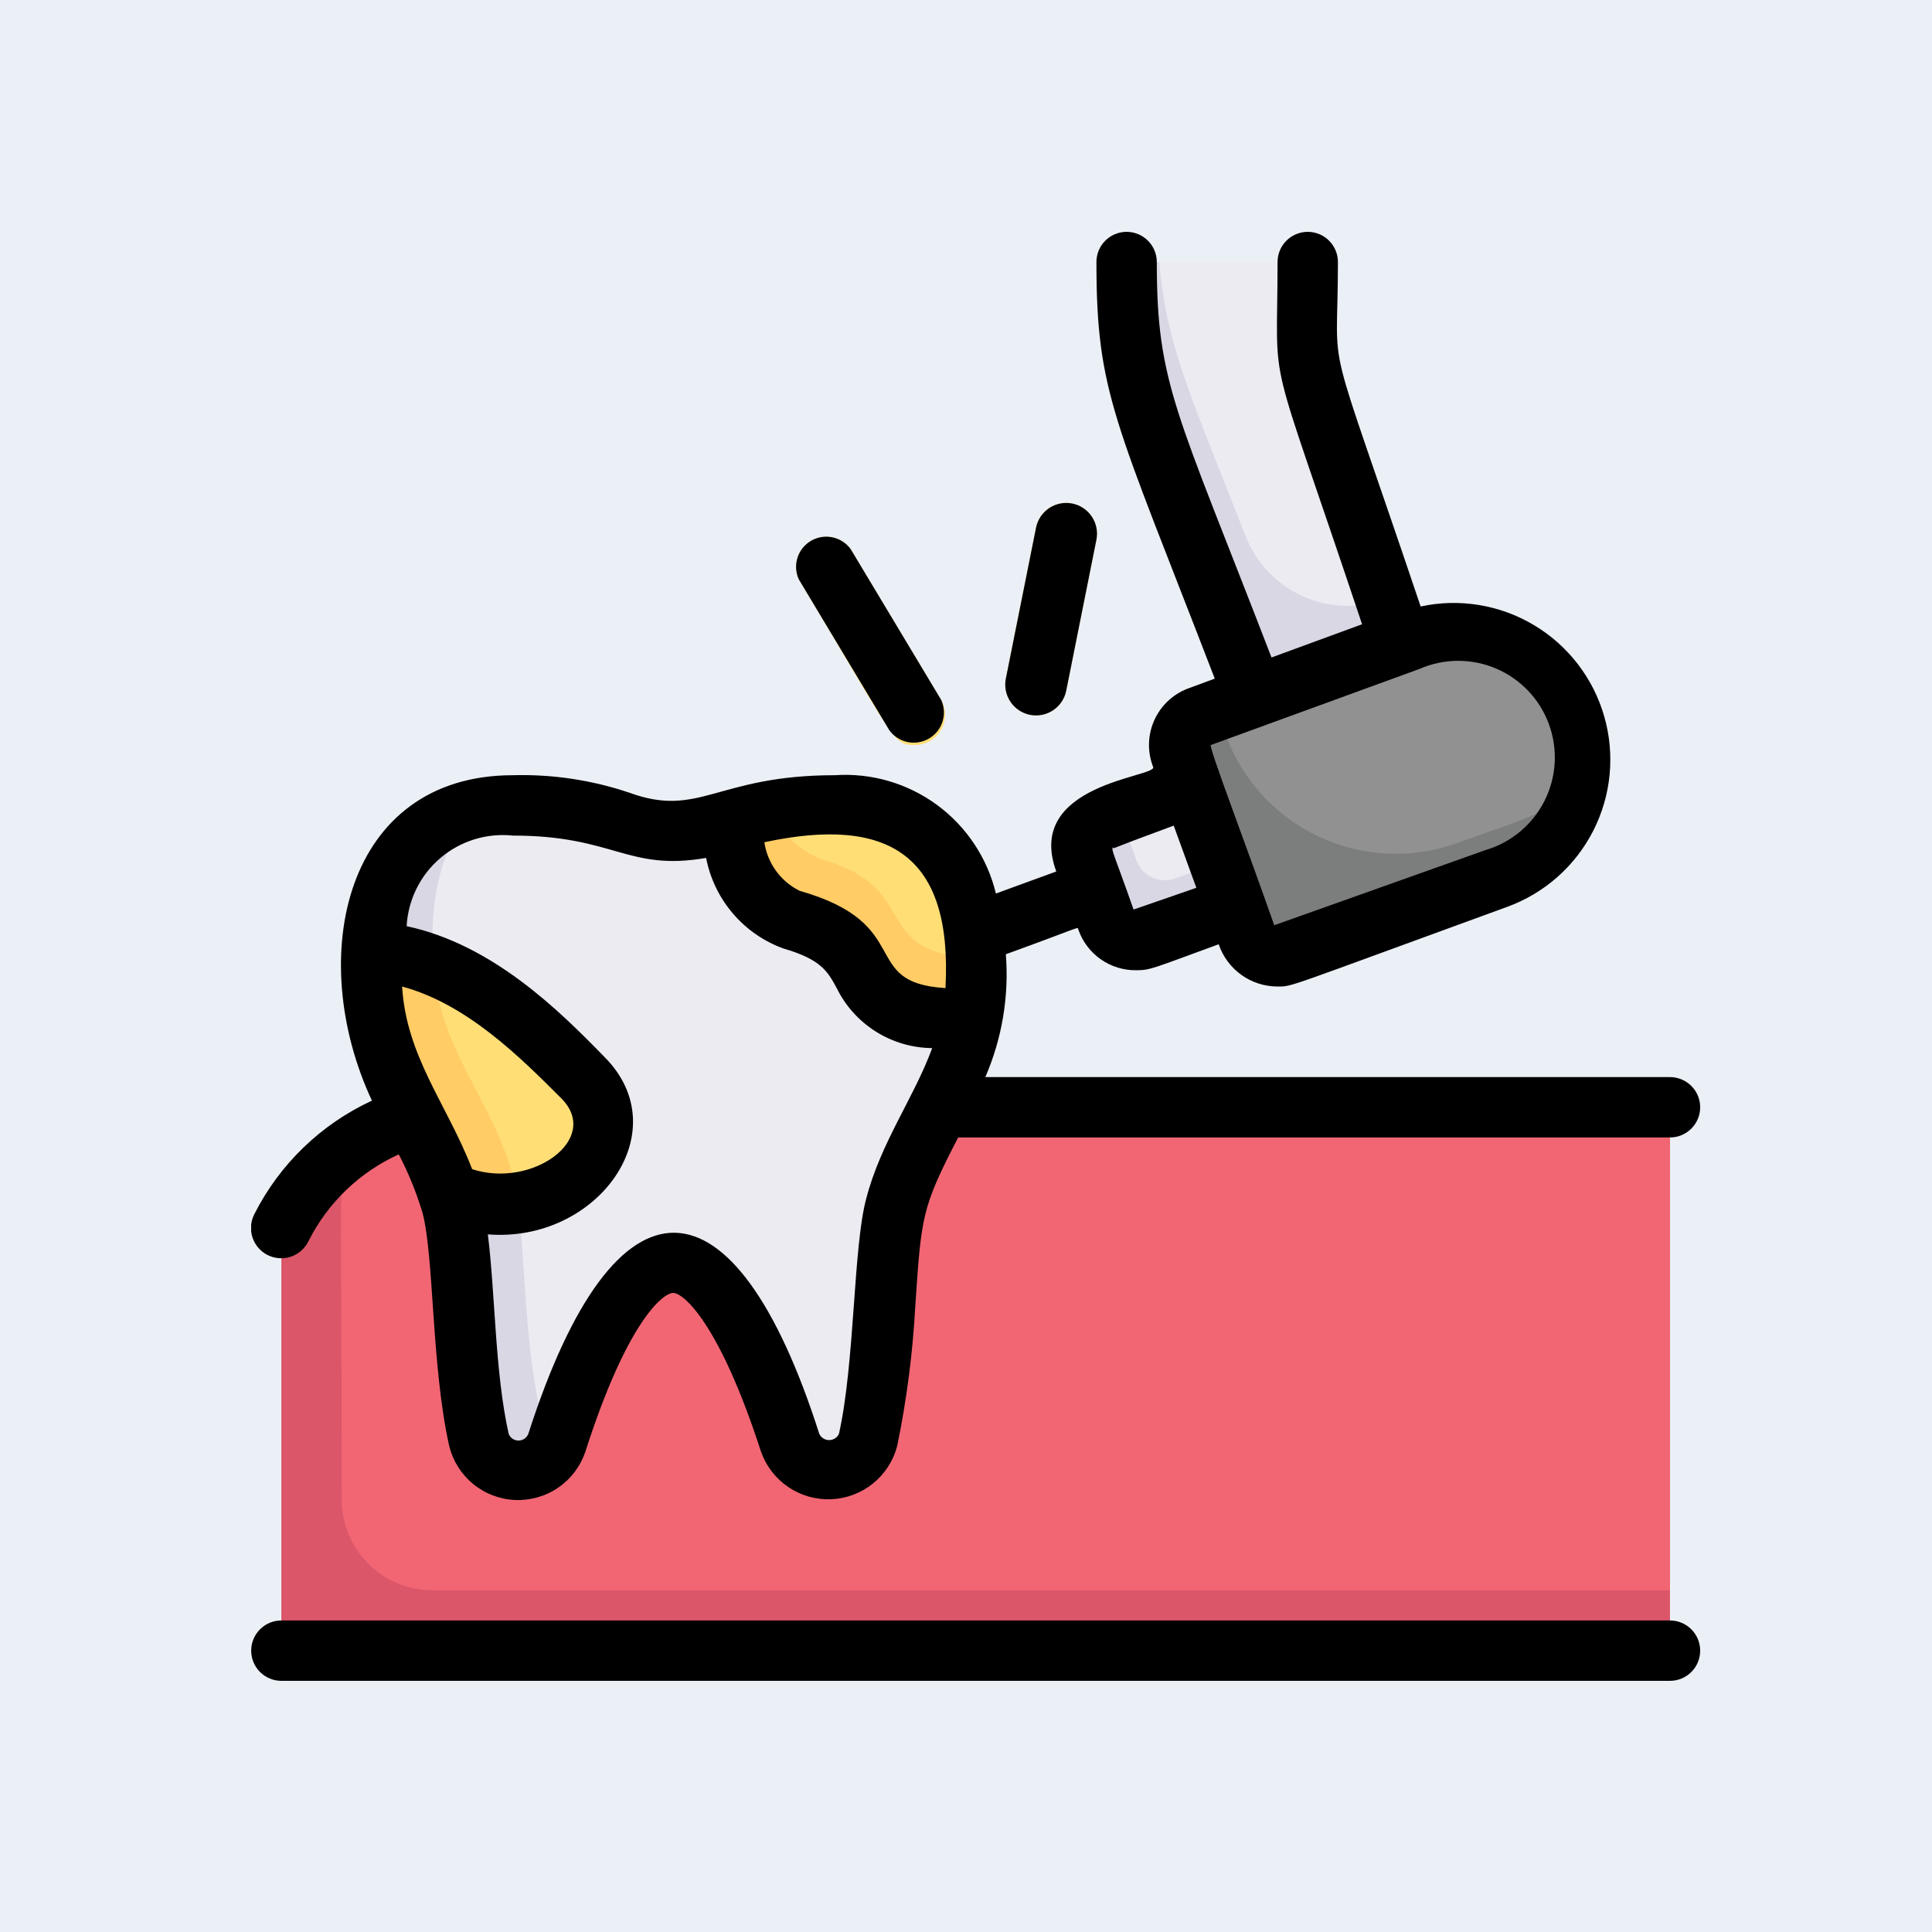 <svg xmlns="http://www.w3.org/2000/svg" width="100" height="100" viewBox="0 0 100 100" fill="none"><rect width="100" height="100" fill="#EBF0F6"></rect><g clip-path="url(#clip0_397_96)"><path d="M86.438 57.312V85.438H14.562V63.562C15.252 62.187 16.214 60.967 17.391 59.975C18.568 58.984 19.934 58.243 21.406 57.797C55.641 57.188 41.016 57.312 86.438 57.312Z" fill="#DB5669"></path><path d="M86.439 57.312V82.312H22.376C21.133 82.312 19.941 81.819 19.062 80.939C18.183 80.06 17.689 78.868 17.689 77.625C17.689 58.875 17.392 60.719 18.408 59.219C19.33 58.596 20.342 58.117 21.408 57.797C55.642 57.188 41.017 57.312 86.439 57.312Z" fill="#F26674"></path><path d="M40.922 74.672C41.076 75.092 41.359 75.452 41.732 75.701C42.104 75.949 42.545 76.072 42.992 76.053C43.44 76.034 43.869 75.873 44.218 75.594C44.568 75.315 44.82 74.932 44.938 74.5C45.859 70.438 45.656 64.969 46.328 62.406C47.375 58.453 50.5 55.5 50.5 50.562C50.5 48.594 50.5 41.688 43.203 41.688C41.338 41.634 39.477 41.904 37.703 42.484C33.562 44.047 32.234 41.688 26.547 41.688C19.25 41.688 19.25 48.594 19.25 50.562C19.25 55.5 22.375 58.453 23.422 62.406C24.094 64.969 23.938 70.438 24.812 74.5C24.93 74.932 25.182 75.315 25.532 75.594C25.881 75.873 26.311 76.034 26.758 76.053C27.204 76.072 27.646 75.949 28.018 75.701C28.39 75.452 28.674 75.092 28.828 74.672C32.625 62.781 36.797 61.781 40.922 74.672Z" fill="#DAD7E5"></path><path d="M50.5 50.562C50.5 55.5 47.375 58.453 46.328 62.406C45.672 64.922 45.859 70.219 44.984 74.25C44.928 74.722 44.713 75.16 44.374 75.493C44.036 75.827 43.594 76.035 43.122 76.084C42.649 76.133 42.174 76.02 41.774 75.763C41.375 75.507 41.074 75.122 40.922 74.672C37.109 62.734 32.984 61.969 28.969 74.266C28.707 74.137 28.479 73.95 28.3 73.72C28.122 73.49 27.997 73.223 27.938 72.938C27.016 68.875 27.219 63.406 26.547 60.844C25.5 56.891 22.375 53.938 22.375 49C22.375 47.656 22.375 44.047 24.672 41.859C27.146 41.502 29.669 41.716 32.047 42.484C36.172 44.047 37.484 41.688 43.203 41.688C50.5 41.688 50.5 48.594 50.5 50.562Z" fill="#EDEBF2"></path><path d="M72.469 33.297L64.906 36.062C59.406 21.75 58.312 20.266 58.312 13.562H67.688C67.688 20.328 66.828 16.469 72.469 33.297Z" fill="#DAD7E5"></path><path d="M71.703 31.016C70.308 31.525 68.768 31.466 67.416 30.853C66.063 30.239 65.005 29.12 64.469 27.734C61.438 20.016 60.391 17.844 60 13.562H67.688C67.688 20.328 66.953 16.781 71.703 31.016Z" fill="#EDEBF2"></path><path d="M81.751 39.281C81.766 40.643 81.357 41.975 80.582 43.095C79.806 44.214 78.703 45.066 77.423 45.531L66.626 49.469C66.214 49.602 65.766 49.567 65.379 49.371C64.993 49.175 64.7 48.833 64.564 48.422L61.189 39.156C61.094 38.954 61.044 38.734 61.041 38.51C61.039 38.287 61.084 38.066 61.174 37.861C61.265 37.657 61.398 37.474 61.565 37.326C61.732 37.177 61.928 37.066 62.142 37L72.939 33.062C73.935 32.699 75.004 32.582 76.055 32.722C77.105 32.862 78.107 33.254 78.973 33.865C79.839 34.477 80.544 35.288 81.028 36.232C81.512 37.175 81.76 38.221 81.751 39.281Z" fill="#7C7D7D"></path><path d="M81.609 40.578C80.188 42.141 78.812 42.406 75.453 43.625C73.118 44.476 70.54 44.364 68.287 43.316C66.034 42.267 64.29 40.366 63.438 38.031L63 36.75L72.953 33.125C74.046 32.732 75.224 32.637 76.366 32.848C77.508 33.059 78.574 33.57 79.454 34.328C80.335 35.086 80.998 36.064 81.376 37.162C81.755 38.26 81.835 39.439 81.609 40.578Z" fill="#919191"></path><path d="M50.5 49.844C50.133 49.843 49.777 49.714 49.496 49.477C49.215 49.241 49.026 48.913 48.963 48.551C48.9 48.189 48.966 47.817 49.15 47.499C49.334 47.181 49.624 46.938 49.969 46.812L56.141 44.562C56.527 44.435 56.948 44.463 57.314 44.641C57.679 44.819 57.961 45.132 58.1 45.515C58.238 45.897 58.222 46.319 58.054 46.689C57.887 47.06 57.582 47.351 57.203 47.5C50.5 49.938 50.891 49.844 50.5 49.844Z" fill="#DAD7E5"></path><path d="M63.969 46.875L59.282 48.562C59.08 48.649 58.862 48.691 58.642 48.688C58.423 48.684 58.206 48.634 58.007 48.541C57.808 48.449 57.631 48.315 57.487 48.149C57.343 47.983 57.236 47.788 57.172 47.578L56.047 44.453C55.961 44.251 55.919 44.033 55.922 43.814C55.926 43.594 55.976 43.378 56.069 43.178C56.161 42.98 56.295 42.802 56.461 42.658C56.627 42.515 56.822 42.407 57.032 42.344L61.719 40.656C63.438 45.422 63.001 44.047 63.969 46.875Z" fill="#DAD7E5"></path><path d="M63.141 44.625L60.906 45.438C60.704 45.524 60.486 45.566 60.267 45.563C60.047 45.559 59.831 45.509 59.632 45.416C59.433 45.324 59.255 45.19 59.112 45.024C58.968 44.858 58.861 44.663 58.797 44.453L57.938 42.078L61.719 40.703L63.141 44.625Z" fill="#EDEBF2"></path><path d="M47.375 38.562C46.188 38.562 46.406 38.422 41.344 29.984C41.184 29.632 41.161 29.233 41.279 28.864C41.397 28.496 41.648 28.184 41.982 27.99C42.317 27.796 42.711 27.732 43.09 27.812C43.468 27.892 43.804 28.109 44.031 28.422L48.719 36.234C48.852 36.471 48.921 36.738 48.919 37.009C48.918 37.28 48.846 37.546 48.71 37.781C48.574 38.016 48.38 38.212 48.146 38.349C47.912 38.486 47.646 38.559 47.375 38.562ZM52.062 35.125L53.625 27.312C53.708 26.898 53.952 26.534 54.304 26.299C54.655 26.065 55.086 25.98 55.5 26.062C55.914 26.145 56.279 26.389 56.513 26.741C56.748 27.093 56.833 27.523 56.75 27.937L55.188 35.75C55.105 36.164 54.861 36.529 54.509 36.763C54.157 36.998 53.727 37.083 53.312 37C52.898 36.917 52.534 36.673 52.299 36.321C52.065 35.97 51.98 35.539 52.062 35.125Z" fill="#FFDE76"></path><path d="M50.502 50.562C50.506 51.255 50.438 51.946 50.299 52.625C48.889 52.822 47.452 52.611 46.158 52.016C44.064 50.875 45.189 48.781 40.971 47.578C39.973 47.161 39.142 46.427 38.605 45.489C38.068 44.551 37.856 43.462 38.002 42.391C39.69 41.893 41.445 41.656 43.205 41.688C48.517 41.688 50.502 45.25 50.502 50.562Z" fill="#FFCC66"></path><path d="M50.5 49.594C44.906 49.328 47.844 46 42.547 44.484C41.961 44.261 41.428 43.919 40.979 43.481C40.53 43.043 40.176 42.518 39.938 41.938C46.328 40.844 50.25 42.969 50.5 49.594ZM26.797 62.234C25.599 62.37 24.386 62.231 23.25 61.828C21.688 57.219 18.938 55.219 19.281 49.219C23.703 49.5 27.063 52.625 30.188 55.75C32.656 58.219 30.188 61.672 26.797 62.234Z" fill="#FFDE76"></path><path d="M26.797 62.234C25.599 62.37 24.386 62.231 23.25 61.828C21.688 57.219 18.938 55.219 19.281 49.219C20.354 49.296 21.408 49.539 22.406 49.938C22.813 54.938 26.235 57.641 26.797 62.234Z" fill="#FFCC66"></path><path d="M86.438 83.875H14.563C14.149 83.875 13.752 84.04 13.458 84.333C13.165 84.626 13.001 85.023 13.001 85.438C13.001 85.852 13.165 86.249 13.458 86.542C13.752 86.835 14.149 87 14.563 87H86.438C86.853 87 87.25 86.835 87.543 86.542C87.836 86.249 88.001 85.852 88.001 85.438C88.001 85.023 87.836 84.626 87.543 84.333C87.25 84.04 86.853 83.875 86.438 83.875ZM15.954 64.266C16.952 62.267 18.607 60.673 20.641 59.75C21.149 60.724 21.562 61.744 21.876 62.797C22.47 65.078 22.329 70.719 23.251 74.844C23.44 75.616 23.875 76.307 24.49 76.811C25.106 77.315 25.868 77.606 26.663 77.639C27.457 77.672 28.242 77.447 28.897 76.996C29.553 76.546 30.044 75.895 30.298 75.141C32.454 68.406 34.313 66.922 34.844 66.922C35.376 66.922 37.235 68.484 39.391 75.141C39.654 75.886 40.148 76.527 40.803 76.969C41.457 77.412 42.236 77.633 43.025 77.6C43.814 77.567 44.572 77.281 45.186 76.785C45.8 76.288 46.239 75.608 46.438 74.844C46.931 72.454 47.244 70.03 47.376 67.594C47.688 62.906 47.72 62.5 49.595 58.875H86.438C86.853 58.875 87.25 58.71 87.543 58.417C87.836 58.124 88.001 57.727 88.001 57.312C88.001 56.898 87.836 56.501 87.543 56.208C87.25 55.915 86.853 55.75 86.438 55.75H51.001C51.867 53.748 52.232 51.565 52.063 49.391C56.079 47.938 55.751 47.953 55.813 48.109C56.027 48.732 56.433 49.272 56.971 49.65C57.51 50.029 58.155 50.228 58.813 50.219C59.548 50.219 59.657 50.125 63.079 48.875C63.294 49.512 63.704 50.066 64.251 50.458C64.797 50.851 65.453 51.062 66.126 51.062C66.923 51.062 66.391 51.172 78.016 46.938C79.947 46.234 81.539 44.824 82.47 42.993C83.401 41.161 83.602 39.045 83.032 37.071C82.463 35.096 81.165 33.412 79.402 32.358C77.638 31.303 75.541 30.958 73.532 31.391C68.407 16.172 69.251 20.078 69.251 13.562C69.251 13.148 69.086 12.751 68.793 12.458C68.5 12.165 68.103 12 67.688 12C67.274 12 66.876 12.165 66.583 12.458C66.29 12.751 66.126 13.148 66.126 13.562C66.126 20.766 65.438 17.141 70.501 32.312L65.813 34.031C60.876 21.219 59.876 19.891 59.876 13.562C59.876 13.148 59.711 12.751 59.418 12.458C59.125 12.165 58.728 12 58.313 12C57.899 12 57.502 12.165 57.208 12.458C56.915 12.751 56.751 13.148 56.751 13.562C56.751 20.359 57.704 21.703 62.876 35.125L61.61 35.594C61.207 35.728 60.836 35.942 60.519 36.225C60.202 36.507 59.946 36.851 59.766 37.235C59.586 37.62 59.486 38.037 59.473 38.461C59.46 38.886 59.533 39.308 59.688 39.703C59.891 40.234 53.001 40.547 54.673 45.109L51.548 46.25C51.105 44.408 50.024 42.782 48.497 41.66C46.969 40.539 45.094 39.995 43.204 40.125C37.094 40.125 36.219 42.359 32.579 41.031C30.638 40.376 28.596 40.069 26.548 40.125C17.86 40.125 15.766 49.5 19.251 56.969C16.613 58.188 14.465 60.264 13.157 62.859C12.971 63.23 12.939 63.66 13.069 64.054C13.2 64.448 13.482 64.775 13.852 64.961C14.223 65.147 14.653 65.179 15.047 65.049C15.441 64.918 15.767 64.636 15.954 64.266ZM62.673 38.562L73.47 34.625C74.095 34.351 74.771 34.207 75.454 34.204C76.137 34.201 76.814 34.338 77.442 34.606C78.07 34.875 78.637 35.269 79.107 35.765C79.577 36.261 79.94 36.848 80.174 37.49C80.409 38.132 80.509 38.815 80.469 39.497C80.429 40.179 80.25 40.845 79.942 41.455C79.634 42.066 79.205 42.606 78.68 43.044C78.156 43.481 77.547 43.807 76.891 44L65.954 47.891C64.563 43.906 62.516 38.562 62.673 38.562ZM57.626 43.891C57.782 43.891 56.891 44.156 60.751 42.734L61.923 45.953L58.673 47.078C57.673 44.219 57.469 43.922 57.626 43.859V43.891ZM24.438 60.516C23.141 57.156 21.032 54.703 20.813 51.062C24.173 51.969 26.938 54.734 29.048 56.844C31.157 58.953 27.532 61.531 24.438 60.516ZM48.907 51.141C44.423 50.859 47.423 47.828 41.391 46.109C40.906 45.87 40.486 45.515 40.167 45.077C39.849 44.639 39.642 44.13 39.563 43.594C45.985 42.219 49.313 44.234 48.938 51.141H48.907ZM26.548 43.25C31.813 43.25 32.469 45.109 36.548 44.406C36.753 45.467 37.229 46.456 37.93 47.277C38.631 48.099 39.533 48.725 40.548 49.094C42.485 49.656 42.829 50.266 43.298 51.125C43.751 52.055 44.455 52.84 45.33 53.392C46.205 53.944 47.216 54.241 48.251 54.25C47.282 56.875 45.595 59.109 44.829 62.062C44.157 64.609 44.251 70.516 43.423 74.219C43.377 74.315 43.305 74.396 43.215 74.453C43.125 74.509 43.021 74.539 42.915 74.539C42.809 74.539 42.705 74.509 42.615 74.453C42.525 74.396 42.453 74.315 42.407 74.219C38.032 60.516 31.86 60.156 27.345 74.219C27.304 74.32 27.234 74.407 27.143 74.469C27.053 74.53 26.946 74.563 26.837 74.563C26.727 74.563 26.621 74.53 26.53 74.469C26.44 74.407 26.369 74.32 26.329 74.219C25.61 70.984 25.641 67.016 25.251 63.891C30.923 64.344 35.126 58.547 31.282 54.703C28.938 52.297 25.501 48.891 21.048 47.938C21.084 47.263 21.258 46.602 21.558 45.996C21.857 45.39 22.277 44.852 22.792 44.413C23.306 43.975 23.904 43.646 24.55 43.446C25.196 43.246 25.875 43.179 26.548 43.25Z" fill="black"></path><path d="M46.031 37.797C46.259 38.11 46.594 38.327 46.973 38.407C47.351 38.486 47.746 38.423 48.08 38.229C48.415 38.034 48.665 37.723 48.783 37.354C48.901 36.986 48.878 36.587 48.719 36.234L44.031 28.422C43.804 28.109 43.468 27.892 43.09 27.812C42.711 27.732 42.317 27.796 41.982 27.99C41.648 28.184 41.397 28.496 41.279 28.864C41.161 29.233 41.184 29.632 41.344 29.984L46.031 37.797ZM55.188 35.75L56.75 27.937C56.833 27.523 56.748 27.093 56.513 26.741C56.279 26.389 55.914 26.145 55.5 26.062C55.086 25.98 54.655 26.065 54.304 26.299C53.952 26.534 53.708 26.898 53.625 27.312L52.062 35.125C51.98 35.539 52.065 35.97 52.299 36.321C52.534 36.673 52.898 36.917 53.312 37C53.727 37.083 54.157 36.998 54.509 36.763C54.861 36.529 55.105 36.164 55.188 35.75Z" fill="black"></path></g><defs><clipPath id="clip0_397_96"><rect width="75" height="75" fill="white" transform="translate(13 12)"></rect></clipPath></defs></svg>